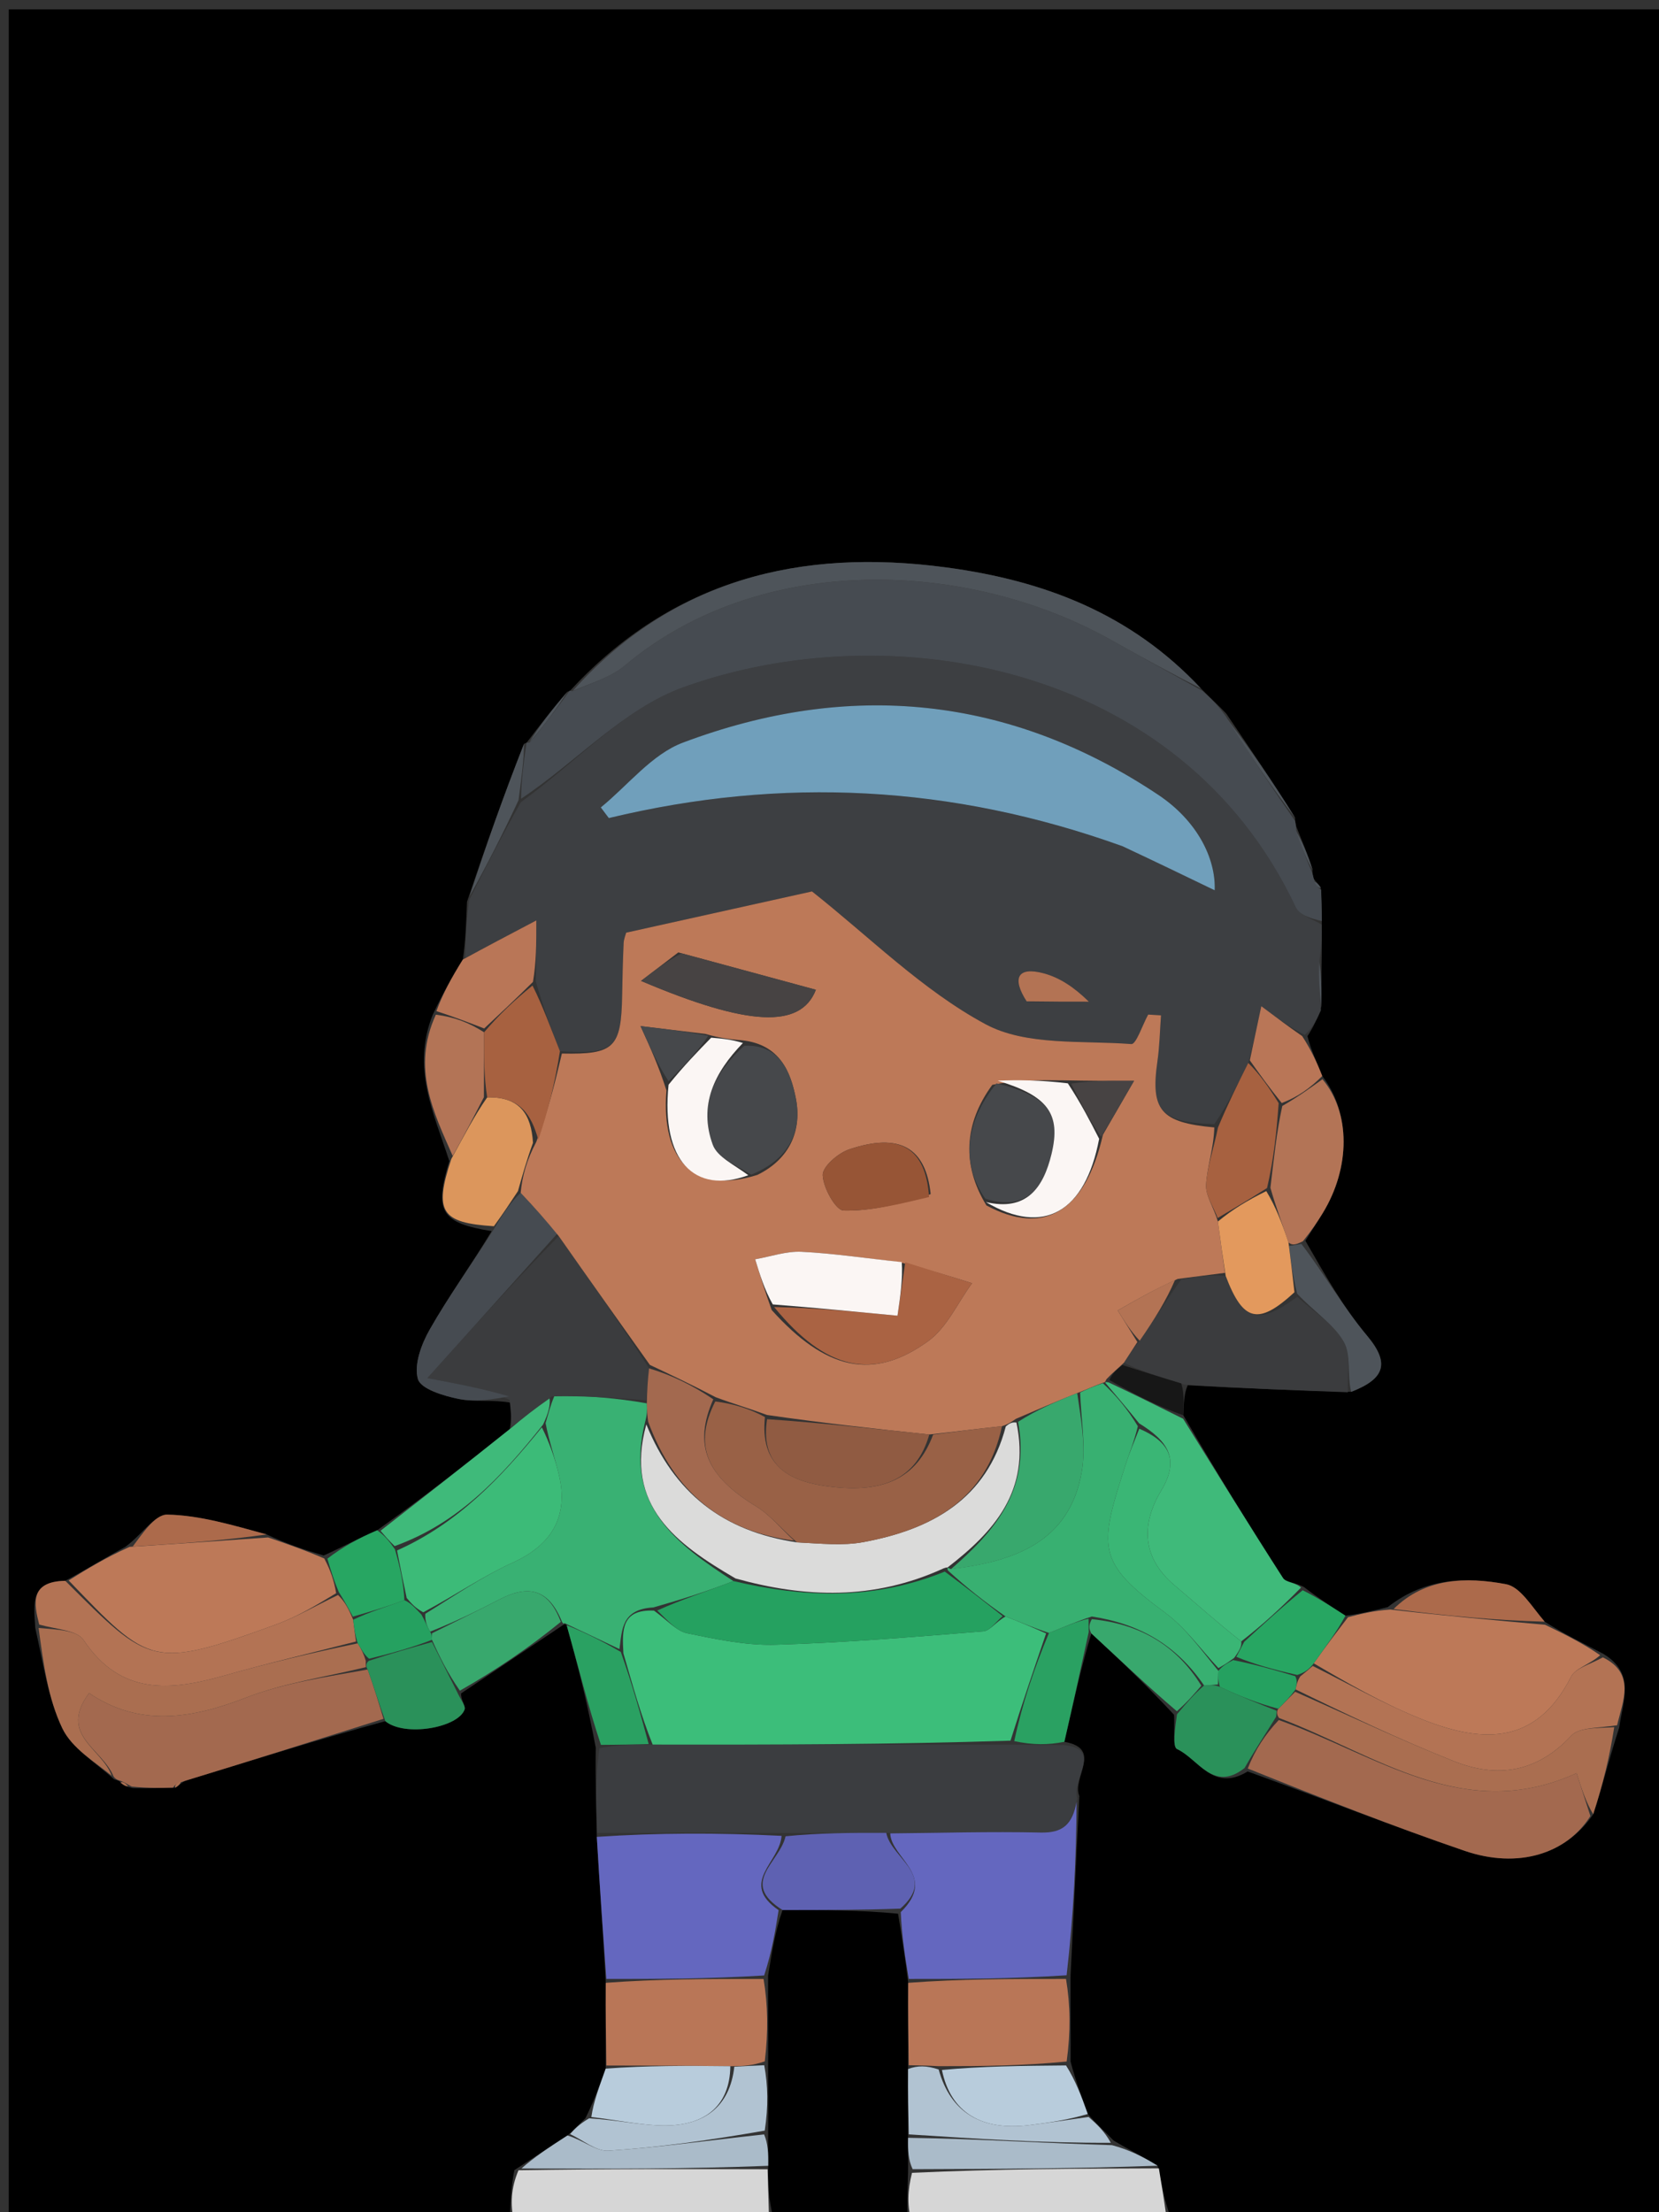 <svg version="1.1" id="Layer_1" xmlns="http://www.w3.org/2000/svg" xmlns:xlink="http://www.w3.org/1999/xlink" x="0px" y="0px"
	 width="100%" viewBox="0 0 192 256" enable-background="new 0 0 192 256" xml:space="preserve">
<rect x="0" y="0" width="192" height="256" fill="#333333" stroke="none"/>
<path fill="#000000" opacity="1" stroke="none" 
	d="
M59,257 
	C39.677,257 20.354,257 1.015,257 
	C1.015,171.723 1.015,86.445 1.015,1.084 
	C64.91,1.084 128.82,1.084 192.865,1.084 
	C192.865,86.333 192.865,171.667 192.865,257 
	C173.917,257 154.927,257 135.466,256.592 
	C134.704,254.431 134.412,252.678 133.97,250.619 
	C132.219,249.534 130.618,248.754 128.877,247.701 
	C127.82,246.61 126.905,245.792 125.891,244.631 
	C125.139,242.533 124.484,240.778 123.901,238.573 
	C123.924,235.083 123.876,232.043 123.898,228.579 
	C124.261,221.517 124.554,214.879 124.916,207.846 
	C124.01,205.729 127.698,202.363 123.181,201.563 
	C124.212,197.082 125.106,192.974 126.307,189.023 
	C129.696,192.148 132.778,195.115 135.876,198.436 
	C135.981,200.044 135.676,202.153 136.227,202.406 
	C138.692,203.541 140.399,207.449 144.395,204.994 
	C153.01,208.112 161.196,211.337 169.512,214.182 
	C175.697,216.299 181.295,214.531 184.386,209.946 
	C185.497,206.536 186.281,203.33 187.398,199.906 
	C187.805,196.847 189.332,193.672 185.569,191.391 
	C183.107,190.102 180.96,189.061 178.774,187.663 
	C177.267,185.921 175.966,183.636 174.296,183.324 
	C169.67,182.458 164.925,182.584 160.605,185.978 
	C158.826,186.407 157.416,186.778 155.711,186.968 
	C153.979,185.848 152.542,184.909 150.921,183.662 
	C149.968,183.121 148.821,183.132 148.49,182.619 
	C144.566,176.518 140.763,170.34 136.949,163.778 
	C137.009,162.304 137.049,161.233 137.456,160.301 
	C143.882,160.665 149.941,160.889 156.375,161.066 
	C160.264,159.558 160.89,157.761 158.218,154.575 
	C155.458,151.283 153.313,147.475 151.076,143.582 
	C151.858,142.319 152.476,141.374 153.066,140.411 
	C156.316,135.115 156.307,128.76 153.031,124.52 
	C152.346,122.782 151.682,121.414 151.318,119.902 
	C152.037,118.807 152.456,117.855 152.919,116.489 
	C152.944,114.41 152.926,112.744 152.965,110.671 
	C152.996,109.172 152.969,108.08 152.975,106.585 
	C152.971,105.108 152.935,104.034 152.854,102.711 
	C152.547,102.257 152.287,102.051 151.999,101.624 
	C151.973,101.403 151.854,100.973 151.9,100.617 
	C151.312,98.791 150.677,97.321 150.015,95.629 
	C149.986,95.407 149.861,94.978 149.882,94.621 
	C147.284,90.455 144.666,86.646 141.915,82.573 
	C140.909,81.523 140.036,80.738 138.984,79.662 
	C130.829,70.957 120.769,67.171 109.491,65.661 
	C92.588,63.398 77.786,67.093 65.946,79.964 
	C65.983,79.983 65.944,79.909 65.65,80.066 
	C63.869,82.132 62.384,84.041 60.932,85.968 
	C60.966,85.987 60.947,85.912 60.642,86.083 
	C58.258,92.145 56.178,98.036 54.047,104.358 
	C53.944,106.807 53.891,108.824 53.566,111.037 
	C52.248,113.153 51.202,115.074 50.09,117.405 
	C47.596,123.629 50.204,128.776 51.998,134.362 
	C50.199,140.245 51.069,141.514 56.897,142.471 
	C54.477,146.478 51.905,150.039 49.743,153.833 
	C48.774,155.533 47.886,157.913 48.364,159.583 
	C48.694,160.738 51.358,161.542 53.102,161.891 
	C54.997,162.271 57.033,161.944 59.074,162.319 
	C59.162,163.511 59.184,164.31 58.997,165.377 
	C53.872,169.478 48.955,173.31 43.653,177.084 
	C41.452,178.026 39.636,179.026 37.458,180.007 
	C35.073,179.297 33.051,178.606 30.866,177.566 
	C26.924,176.496 23.153,175.347 19.361,175.272 
	C17.893,175.244 16.377,177.65 14.525,178.987 
	C12.093,180.315 10.019,181.603 7.555,182.931 
	C3.435,183.008 3.914,185.573 4.081,188.387 
	C5.023,192.546 5.558,196.534 7.208,199.991 
	C8.322,202.327 11.008,203.913 13.203,205.907 
	C13.415,205.98 13.859,206.047 13.958,206.289 
	C14.36,206.643 14.663,206.756 15.386,206.926 
	C17.213,206.945 18.621,206.907 20.291,206.874 
	C20.747,206.6 20.941,206.321 21.53,206.025 
	C29.411,203.64 36.897,201.272 44.595,199.176 
	C46.805,201.01 52.963,199.967 53.765,197.842 
	C53.925,197.417 53.31,196.7 53.368,195.959 
	C57.45,193.24 61.216,190.681 65.106,188.089 
	C65.229,188.057 65.325,187.821 65.58,188.071 
	C66.93,192.842 68.027,197.363 68.95,202.255 
	C68.889,205.787 69,208.947 69.069,212.564 
	C69.409,218.348 69.79,223.676 70.105,229.455 
	C70.082,232.945 70.127,235.985 70.099,239.383 
	C69.354,241.486 68.682,243.231 67.755,245.125 
	C66.991,245.837 66.482,246.4 65.673,247.119 
	C63.54,248.492 61.709,249.709 59.53,251.131 
	C59.122,253.225 59.061,255.112 59,257 
z"/>
<path fill="#000000" opacity="1" stroke="none" 
	d="
M105,257 
	C99.978,257 94.956,257 89.465,256.573 
	C88.942,254.44 88.889,252.734 88.906,250.628 
	C88.928,249.149 88.879,248.07 88.901,246.553 
	C88.926,243.74 88.879,241.365 88.897,238.541 
	C88.917,235.063 88.872,232.034 88.895,228.6 
	C89.345,225.812 89.728,223.429 90.568,221.03 
	C95.313,221.025 99.602,221.036 103.938,221.455 
	C104.381,224.243 104.777,226.624 105.106,229.455 
	C105.082,232.933 105.125,235.962 105.092,239.432 
	C105.068,242.246 105.12,244.618 105.095,247.39 
	C105.067,248.869 105.116,249.949 105.09,251.449 
	C105.01,253.58 105.005,255.29 105,257 
z"/>
<path fill="#D6D6D6" opacity="1" stroke="none" 
	d="
M88.835,251.028 
	C88.889,252.734 88.942,254.44 88.998,256.573 
	C79.312,257 69.625,257 59.469,257 
	C59.061,255.112 59.122,253.225 60.006,251.146 
	C70.164,250.979 79.5,251.004 88.835,251.028 
z"/>
<path fill="#D6D6D6" opacity="1" stroke="none" 
	d="
M105.469,257 
	C105.005,255.29 105.01,253.58 105.548,251.442 
	C115.428,250.984 124.774,250.954 134.121,250.925 
	C134.412,252.678 134.704,254.431 134.997,256.592 
	C125.312,257 115.625,257 105.469,257 
z"/>
<path fill="#3D3F42" opacity="1" stroke="none" 
	d="
M152.943,106.987 
	C152.969,108.08 152.996,109.172 152.733,110.932 
	C152.588,113.367 152.732,115.135 152.876,116.903 
	C152.456,117.855 152.037,118.807 151.009,119.76 
	C149.151,118.823 147.901,117.884 145.975,116.439 
	C145.42,119.05 145.032,120.877 144.463,123.006 
	C143.177,125.569 142.073,127.828 140.544,130.079 
	C134.322,129.905 133.137,128.473 133.952,122.804 
	C134.204,121.052 134.234,119.268 134.366,117.498 
	C133.871,117.468 133.375,117.438 132.88,117.407 
	C132.227,118.6 131.491,120.864 130.933,120.821 
	C125.229,120.384 118.755,121.054 114.054,118.522 
	C106.712,114.566 100.576,108.37 93.973,103.158 
	C87.344,104.629 79.981,106.263 72.471,107.929 
	C72.403,108.193 72.197,108.662 72.175,109.139 
	C72.087,111.135 72.036,113.134 72.004,115.132 
	C71.904,121.257 71.103,122.042 64.804,121.646 
	C63.708,118.914 62.834,116.452 62.014,113.569 
	C62.069,111.245 62.069,109.343 62.069,106.513 
	C58.703,108.283 56.271,109.562 53.839,110.841 
	C53.891,108.824 53.944,106.807 54.304,104.14 
	C56.406,99.992 58.201,96.493 60.286,92.829 
	C66.701,88.186 72.212,82.009 79.06,79.538 
	C102.704,71.007 136.593,76.538 149.977,105.022 
	C150.408,105.939 151.93,106.344 152.943,106.987 
M130.293,98.058 
	C133.683,99.695 137.072,101.331 140.579,103.025 
	C140.717,99.298 138.526,94.965 134.046,91.978 
	C116.805,80.484 98.257,78.7 79.023,85.941 
	C75.429,87.295 72.675,90.88 69.533,93.436 
	C69.842,93.846 70.151,94.257 70.46,94.668 
	C90.495,89.84 110.2,90.834 130.293,98.058 
M119.194,115.915 
	C121.467,115.915 123.74,115.915 126.013,115.915 
	C124.309,114.238 122.629,113.128 120.785,112.634 
	C117.747,111.82 117.097,113.207 119.194,115.915 
z"/>
<path fill="#464B51" opacity="1" stroke="none" 
	d="
M152.975,106.585 
	C151.93,106.344 150.408,105.939 149.977,105.022 
	C136.593,76.538 102.704,71.007 79.06,79.538 
	C72.212,82.009 66.701,88.186 60.301,92.433 
	C60.333,90.106 60.64,88.009 60.947,85.912 
	C60.947,85.912 60.966,85.987 61.29,85.936 
	C63.058,83.893 64.501,81.901 65.944,79.909 
	C65.944,79.909 65.983,79.983 66.32,79.972 
	C68.549,79.001 70.712,78.363 72.294,77.033 
	C88.043,63.795 111.979,64.776 128.544,74.032 
	C132.082,76.009 135.624,77.979 139.164,79.952 
	C140.036,80.738 140.909,81.523 141.909,82.953 
	C144.645,87.391 147.253,91.185 149.861,94.978 
	C149.861,94.978 149.986,95.407 150.002,96.024 
	C150.63,98.086 151.242,99.529 151.854,100.973 
	C151.854,100.973 151.973,101.403 152.095,101.847 
	C152.379,102.58 152.606,102.803 152.899,102.96 
	C152.935,104.034 152.971,105.108 152.975,106.585 
z"/>
<path fill="#3B3D40" opacity="1" stroke="none" 
	d="
M123.043,201.936 
	C127.698,202.363 124.01,205.729 124.666,208.109 
	C124.111,211.122 122.991,212.121 120.455,212.064 
	C114.649,211.933 108.837,212.108 102.567,212.1 
	C98.395,212.081 94.684,212.12 90.507,212.111 
	C83.066,212.078 76.089,212.093 69.111,212.108 
	C69,208.947 68.889,205.787 69.374,202.289 
	C71.671,201.91 73.372,201.868 75.533,201.884 
	C89.639,201.907 103.286,201.873 117.367,201.891 
	C119.548,201.941 121.295,201.939 123.043,201.936 
z"/>
<path fill="#39B173" opacity="1" stroke="none" 
	d="
M65.325,187.821 
	C65.325,187.821 65.229,188.057 65.029,187.65 
	C63.364,183.56 60.829,183.513 57.751,185.113 
	C55.184,186.447 52.582,187.711 49.773,188.818 
	C49.367,188.09 49.183,187.549 49.216,186.75 
	C52.722,184.583 55.886,182.397 59.332,180.833 
	C63.811,178.799 65.818,175.539 64.699,170.729 
	C64.248,168.793 63.572,166.909 63.139,164.687 
	C63.492,163.487 63.703,162.602 64.189,161.481 
	C67.917,161.51 71.37,161.774 74.86,162.397 
	C74.893,163.24 74.889,163.723 74.669,164.518 
	C72.199,174.252 78.295,178.677 84.878,182.964 
	C81.753,184.178 78.879,185.089 75.623,186.013 
	C71.903,186.214 71.994,188.639 71.692,190.837 
	C69.368,189.72 67.346,188.77 65.325,187.821 
z"/>
<path fill="#6467BF" opacity="1" stroke="none" 
	d="
M103.028,212.158 
	C108.837,212.108 114.649,211.933 120.455,212.064 
	C122.991,212.121 124.111,211.122 124.596,208.504 
	C124.554,214.879 124.261,221.517 123.442,228.579 
	C117.001,229.004 111.087,229.005 105.173,229.006 
	C104.777,226.624 104.381,224.243 104.247,221.273 
	C108.55,217.056 103.139,215.067 103.028,212.158 
z"/>
<path fill="#6467BF" opacity="1" stroke="none" 
	d="
M69.069,212.564 
	C76.089,212.093 83.066,212.078 90.453,212.448 
	C90.239,215.537 85.505,217.864 90.111,221.046 
	C89.728,223.429 89.345,225.812 88.438,228.6 
	C82,229.004 76.086,229.004 70.172,229.004 
	C69.79,223.676 69.409,218.348 69.069,212.564 
z"/>
<path fill="#BD7958" opacity="1" stroke="none" 
	d="
M178.812,188.02 
	C180.96,189.061 183.107,190.102 185.189,191.541 
	C183.996,192.621 182.33,193.03 181.826,194.026 
	C177.642,202.301 171.09,201.635 164.116,198.772 
	C159.937,197.057 155.981,194.798 152.041,192.481 
	C153.441,190.502 154.724,188.826 156.007,187.149 
	C157.416,186.778 158.826,186.407 160.915,186.256 
	C167.333,186.991 173.072,187.506 178.812,188.02 
z"/>
<path fill="#BD7958" opacity="1" stroke="none" 
	d="
M31.029,177.915 
	C33.051,178.606 35.073,179.297 37.529,180.351 
	C38.305,181.815 38.648,182.918 38.905,184.366 
	C36.524,185.819 34.304,187.131 31.922,187.999 
	C17.577,193.222 17.355,192.697 7.946,182.89 
	C10.019,181.603 12.093,180.315 14.999,179.004 
	C20.898,178.626 25.963,178.27 31.029,177.915 
z"/>
<path fill="#A3694F" opacity="1" stroke="none" 
	d="
M184.06,210.15 
	C181.295,214.531 175.697,216.299 169.512,214.182 
	C161.196,211.337 153.01,208.112 144.407,204.656 
	C145.246,202.476 146.445,200.688 147.994,199.042 
	C159.308,203.07 169.486,211.101 182.462,205.191 
	C183.062,207.051 183.561,208.601 184.06,210.15 
z"/>
<path fill="#3B3C3E" opacity="1" stroke="none" 
	d="
M74.822,162.037 
	C71.37,161.774 67.917,161.51 63.877,161.591 
	C61.928,162.992 60.567,164.05 59.205,165.108 
	C59.184,164.31 59.162,163.511 58.973,161.983 
	C55.823,160.686 52.841,160.118 49.46,159.473 
	C54.711,153.634 59.61,148.189 64.665,143.041 
	C68.285,148.208 71.748,153.078 75.115,158.349 
	C74.952,159.846 74.887,160.941 74.822,162.037 
z"/>
<path fill="#A3694F" opacity="1" stroke="none" 
	d="
M44.384,198.903 
	C36.897,201.272 29.411,203.64 21.313,206.116 
	C20.419,206.377 20.195,206.592 20.029,206.868 
	C18.621,206.907 17.213,206.945 15.24,206.742 
	C14.438,206.286 14.166,206.135 13.859,206.047 
	C13.859,206.047 13.415,205.98 13.139,205.566 
	C11.794,202.297 6.734,200.767 10.309,195.927 
	C16.155,199.884 22.17,198.89 28.463,196.455 
	C32.886,194.743 37.707,194.063 42.553,193.197 
	C43.298,195.282 43.841,197.093 44.384,198.903 
z"/>
<path fill="#3B3C3E" opacity="1" stroke="none" 
	d="
M156,161.113 
	C149.941,160.889 143.882,160.665 137.08,160.23 
	C134.19,159.333 132.043,158.647 130.073,157.698 
	C130.711,156.722 131.17,156.01 131.901,155.149 
	C133.583,152.723 134.993,150.447 136.721,148.04 
	C138.615,147.705 140.192,147.5 141.851,147.649 
	C143.866,152.968 145.624,153.393 150.127,150.068 
	C152.182,151.888 154.398,153.283 155.527,155.289 
	C156.395,156.831 155.893,159.144 156,161.113 
z"/>
<path fill="#3FBA7A" opacity="1" stroke="none" 
	d="
M136.929,164.182 
	C140.763,170.34 144.566,176.518 148.49,182.619 
	C148.821,183.132 149.968,183.121 150.574,183.715 
	C148.273,186.049 146.132,188.022 143.652,189.945 
	C140.863,187.752 138.446,185.571 135.958,183.474 
	C132.127,180.244 132.055,176.378 134.412,172.455 
	C136.604,168.804 135.118,166.734 131.837,164.712 
	C130.434,162.972 129.196,161.518 127.927,160.023 
	C127.896,159.983 127.932,159.887 128.297,159.971 
	C131.418,161.431 134.173,162.806 136.929,164.182 
z"/>
<path fill="#B97657" opacity="1" stroke="none" 
	d="
M105.106,229.455 
	C111.087,229.005 117.001,229.004 123.372,229.003 
	C123.876,232.043 123.924,235.083 123.446,238.563 
	C118.285,239.056 113.65,239.107 108.634,239.1 
	C107.224,239.024 106.196,239.007 105.168,238.99 
	C105.125,235.962 105.082,232.933 105.106,229.455 
z"/>
<path fill="#B97657" opacity="1" stroke="none" 
	d="
M70.105,229.455 
	C76.086,229.004 82,229.004 88.37,229.005 
	C88.872,232.034 88.917,235.063 88.511,238.541 
	C87.036,239.047 86.01,239.103 84.523,239.103 
	C79.431,239.04 74.801,239.032 70.171,239.024 
	C70.127,235.985 70.082,232.945 70.105,229.455 
z"/>
<path fill="#AA6E50" opacity="1" stroke="none" 
	d="
M42.351,192.922 
	C37.707,194.063 32.886,194.743 28.463,196.455 
	C22.17,198.89 16.155,199.884 10.309,195.927 
	C6.734,200.767 11.794,202.297 12.927,205.493 
	C11.008,203.913 8.322,202.327 7.208,199.991 
	C5.558,196.534 5.023,192.546 4.471,188.391 
	C6.549,188.565 8.909,188.639 9.668,189.779 
	C13.957,196.216 19.685,195.681 25.949,193.901 
	C30.997,192.466 36.112,191.265 41.403,190.167 
	C41.858,190.903 42.108,191.433 42.336,192.202 
	C42.314,192.441 42.351,192.922 42.351,192.922 
z"/>
<path fill="#B37354" opacity="1" stroke="none" 
	d="
M151.924,192.784 
	C155.981,194.798 159.937,197.057 164.116,198.772 
	C171.09,201.635 177.642,202.301 181.826,194.026 
	C182.33,193.03 183.996,192.621 185.503,191.79 
	C189.332,193.672 187.805,196.847 187.152,199.649 
	C184.964,199.998 182.782,199.852 181.842,200.862 
	C177.891,205.109 173.291,205.812 168.258,203.806 
	C162.055,201.332 156.007,198.469 149.937,195.498 
	C150.073,194.859 150.165,194.495 150.486,193.99 
	C151.118,193.493 151.521,193.139 151.924,192.784 
z"/>
<path fill="#4E545A" opacity="1" stroke="none" 
	d="
M138.984,79.662 
	C135.624,77.979 132.082,76.009 128.544,74.032 
	C111.979,64.776 88.043,63.795 72.294,77.033 
	C70.712,78.363 68.549,79.001 66.283,79.953 
	C77.786,67.093 92.588,63.398 109.491,65.661 
	C120.769,67.171 130.829,70.957 138.984,79.662 
z"/>
<path fill="#B37354" opacity="1" stroke="none" 
	d="
M41.197,189.96 
	C36.112,191.265 30.997,192.466 25.949,193.901 
	C19.685,195.681 13.957,196.216 9.668,189.779 
	C8.909,188.639 6.549,188.565 4.538,187.995 
	C3.914,185.573 3.435,183.008 7.555,182.931 
	C17.355,192.697 17.577,193.222 31.922,187.999 
	C34.304,187.131 36.524,185.819 39.123,184.576 
	C39.898,185.32 40.368,186.2 40.873,187.441 
	C41.003,188.521 41.1,189.241 41.197,189.96 
z"/>
<path fill="#AA6E50" opacity="1" stroke="none" 
	d="
M149.892,195.774 
	C156.007,198.469 162.055,201.332 168.258,203.806 
	C173.291,205.812 177.891,205.109 181.842,200.862 
	C182.782,199.852 184.964,199.998 186.82,199.868 
	C186.281,203.33 185.497,206.536 184.386,209.946 
	C183.561,208.601 183.062,207.051 182.462,205.191 
	C169.486,211.101 159.308,203.07 148.036,198.811 
	C147.728,198.438 147.745,197.968 147.954,197.739 
	C148.739,196.932 149.316,196.353 149.892,195.774 
z"/>
<path fill="#464B51" opacity="1" stroke="none" 
	d="
M64.508,142.743 
	C59.61,148.189 54.711,153.634 49.46,159.473 
	C52.841,160.118 55.823,160.686 58.907,161.589 
	C57.033,161.944 54.997,162.271 53.102,161.891 
	C51.358,161.542 48.694,160.738 48.364,159.583 
	C47.886,157.913 48.774,155.533 49.743,153.833 
	C51.905,150.039 54.477,146.478 57.146,142.25 
	C58.254,140.398 59.099,139.116 60.257,138.037 
	C61.883,139.741 63.195,141.242 64.508,142.743 
z"/>
<path fill="#DC965C" opacity="1" stroke="none" 
	d="
M59.944,137.835 
	C59.099,139.116 58.254,140.398 57.161,141.9 
	C51.069,141.514 50.199,140.245 52.229,134.122 
	C53.751,131.342 54.877,129.155 56.381,126.99 
	C60.206,126.888 61.485,129.007 61.683,132.248 
	C60.946,134.277 60.445,136.056 59.944,137.835 
z"/>
<path fill="#B1C3D2" opacity="1" stroke="none" 
	d="
M84.984,239.159 
	C86.01,239.103 87.036,239.047 88.447,238.991 
	C88.879,241.365 88.926,243.74 88.505,246.557 
	C82.171,247.666 76.315,248.492 70.431,248.882 
	C68.994,248.977 67.462,247.641 65.973,246.963 
	C66.482,246.4 66.991,245.837 68.181,245.134 
	C71.295,245.326 73.718,245.836 76.16,245.952 
	C81.458,246.204 84.468,243.795 84.984,239.159 
z"/>
<path fill="#B1C3D2" opacity="1" stroke="none" 
	d="
M105.092,239.432 
	C106.196,239.007 107.224,239.024 108.631,239.479 
	C110.011,244.459 113.589,246.601 119.111,245.924 
	C121.408,245.643 123.697,245.293 125.989,244.974 
	C126.905,245.792 127.82,246.61 128.556,247.966 
	C120.641,248 112.906,247.496 105.172,246.991 
	C105.12,244.618 105.068,242.246 105.092,239.432 
z"/>
<path fill="#38A86D" opacity="1" stroke="none" 
	d="
M49.995,189.006 
	C52.582,187.711 55.184,186.447 57.751,185.113 
	C60.829,183.513 63.364,183.56 64.906,187.683 
	C61.216,190.681 57.45,193.24 53.224,195.646 
	C51.841,193.667 50.918,191.841 49.997,189.762 
	C49.998,189.342 49.997,189.174 49.995,189.006 
z"/>
<path fill="#B8CCDC" opacity="1" stroke="none" 
	d="
M84.523,239.103 
	C84.468,243.795 81.458,246.204 76.16,245.952 
	C73.718,245.836 71.295,245.326 68.437,244.985 
	C68.682,243.231 69.354,241.486 70.099,239.383 
	C74.801,239.032 79.431,239.04 84.523,239.103 
z"/>
<path fill="#B37456" opacity="1" stroke="none" 
	d="
M153.052,124.89 
	C156.307,128.76 156.316,135.115 153.066,140.411 
	C152.476,141.374 151.858,142.319 150.789,143.638 
	C149.941,144.065 149.556,144.127 149.122,143.783 
	C148.362,141.521 147.651,139.662 147.029,137.452 
	C147.429,134.064 147.739,131.028 148.403,127.984 
	C150.188,126.947 151.62,125.919 153.052,124.89 
z"/>
<path fill="#B8CCDC" opacity="1" stroke="none" 
	d="
M125.891,244.631 
	C123.697,245.293 121.408,245.643 119.111,245.924 
	C113.589,246.601 110.011,244.459 109.013,239.538 
	C113.65,239.107 118.285,239.056 123.374,239.014 
	C124.484,240.778 125.139,242.533 125.891,244.631 
z"/>
<path fill="#B37456" opacity="1" stroke="none" 
	d="
M56.003,126.968 
	C54.877,129.155 53.751,131.342 52.394,133.769 
	C50.204,128.776 47.596,123.629 50.443,117.42 
	C52.587,117.687 54.311,118.352 56.025,119.458 
	C56.01,122.255 56.007,124.612 56.003,126.968 
z"/>
<path fill="#2AA162" opacity="1" stroke="none" 
	d="
M123.181,201.563 
	C121.295,201.939 119.548,201.941 117.382,201.484 
	C118.333,197.022 119.701,193.021 121.4,188.965 
	C123.148,188.276 124.566,187.642 125.984,187.317 
	C125.989,188.04 125.994,188.452 125.999,188.865 
	C125.106,192.974 124.212,197.082 123.181,201.563 
z"/>
<path fill="#2A915A" opacity="1" stroke="none" 
	d="
M49.995,190.015 
	C50.918,191.841 51.841,193.667 52.908,195.805 
	C53.31,196.7 53.925,197.417 53.765,197.842 
	C52.963,199.967 46.805,201.01 44.595,199.176 
	C43.841,197.093 43.298,195.282 42.553,193.197 
	C42.351,192.922 42.314,192.441 42.69,192.191 
	C45.375,191.299 47.685,190.657 49.995,190.015 
z"/>
<path fill="#2A915A" opacity="1" stroke="none" 
	d="
M147.745,197.968 
	C147.745,197.968 147.728,198.438 147.686,198.669 
	C146.445,200.688 145.246,202.476 144.034,204.601 
	C140.399,207.449 138.692,203.541 136.227,202.406 
	C135.676,202.153 135.981,200.044 136.217,198.379 
	C137.372,197.003 138.202,196.036 139.353,195.045 
	C140.102,194.993 140.531,194.964 141.182,195.201 
	C143.518,196.301 145.632,197.134 147.745,197.968 
z"/>
<path fill="#B97657" opacity="1" stroke="none" 
	d="
M56.036,119.016 
	C54.311,118.352 52.587,117.687 50.509,117.008 
	C51.202,115.074 52.248,113.153 53.566,111.037 
	C56.271,109.562 58.703,108.283 62.069,106.513 
	C62.069,109.343 62.069,111.245 61.683,113.625 
	C59.543,115.741 57.79,117.379 56.036,119.016 
z"/>
<path fill="#2AA162" opacity="1" stroke="none" 
	d="
M65.58,188.071 
	C67.346,188.77 69.368,189.72 71.847,191.162 
	C73.228,195.045 74.151,198.435 75.074,201.826 
	C73.372,201.868 71.671,201.91 69.546,201.918 
	C68.027,197.363 66.93,192.842 65.58,188.071 
z"/>
<path fill="#27A662" opacity="1" stroke="none" 
	d="
M152.041,192.481 
	C151.521,193.139 151.118,193.493 150.135,193.829 
	C147.356,193.201 145.158,192.592 143.082,191.73 
	C143.466,190.983 143.729,190.489 143.992,189.995 
	C146.132,188.022 148.273,186.049 150.759,184.024 
	C152.542,184.909 153.979,185.848 155.711,186.968 
	C154.724,188.826 153.441,190.502 152.041,192.481 
z"/>
<path fill="#38A86D" opacity="1" stroke="none" 
	d="
M139.032,195.068 
	C138.202,196.036 137.372,197.003 136.201,198.026 
	C132.778,195.115 129.696,192.148 126.307,189.023 
	C125.994,188.452 125.989,188.04 126.358,187.372 
	C132.017,187.935 136.202,190.454 139.032,195.068 
z"/>
<path fill="#3FBA7A" opacity="1" stroke="none" 
	d="
M58.997,165.377 
	C60.567,164.05 61.928,162.992 63.602,161.825 
	C63.703,162.602 63.492,163.487 62.85,164.854 
	C57.905,171.096 52.932,176.305 45.673,178.917 
	C44.969,178.236 44.504,177.689 44.038,177.142 
	C48.955,173.31 53.872,169.478 58.997,165.377 
z"/>
<path fill="#AABBC9" opacity="1" stroke="none" 
	d="
M65.673,247.119 
	C67.462,247.641 68.994,248.977 70.431,248.882 
	C76.315,248.492 82.171,247.666 88.433,246.996 
	C88.879,248.07 88.928,249.149 88.906,250.628 
	C79.5,251.004 70.164,250.979 60.353,250.94 
	C61.709,249.709 63.54,248.492 65.673,247.119 
z"/>
<path fill="#AABBC9" opacity="1" stroke="none" 
	d="
M105.095,247.39 
	C112.906,247.496 120.641,248 128.696,248.24 
	C130.618,248.754 132.219,249.534 133.97,250.619 
	C124.774,250.954 115.428,250.984 105.623,251.021 
	C105.116,249.949 105.067,248.869 105.095,247.39 
z"/>
<path fill="#27A662" opacity="1" stroke="none" 
	d="
M43.653,177.084 
	C44.504,177.689 44.969,178.236 45.71,179.289 
	C46.345,181.501 46.705,183.207 46.799,185.171 
	C44.635,185.979 42.737,186.529 40.839,187.08 
	C40.368,186.2 39.898,185.32 39.209,184.23 
	C38.648,182.918 38.305,181.815 37.891,180.369 
	C39.636,179.026 41.452,178.026 43.653,177.084 
z"/>
<path fill="#AC6A4B" opacity="1" stroke="none" 
	d="
M178.774,187.663 
	C173.072,187.506 167.333,186.991 161.284,186.199 
	C164.925,182.584 169.67,182.458 174.296,183.324 
	C175.966,183.636 177.267,185.921 178.774,187.663 
z"/>
<path fill="#B97657" opacity="1" stroke="none" 
	d="
M153.031,124.52 
	C151.62,125.919 150.188,126.947 148.337,127.645 
	C146.827,125.777 145.735,124.24 144.644,122.703 
	C145.032,120.877 145.42,119.05 145.975,116.439 
	C147.901,117.884 149.151,118.823 150.709,119.903 
	C151.682,121.414 152.346,122.782 153.031,124.52 
z"/>
<path fill="#AC6A4B" opacity="1" stroke="none" 
	d="
M30.866,177.566 
	C25.963,178.27 20.898,178.626 15.358,178.964 
	C16.377,177.65 17.893,175.244 19.361,175.272 
	C23.153,175.347 26.924,176.496 30.866,177.566 
z"/>
<path fill="#4E545A" opacity="1" stroke="none" 
	d="
M149.171,144.188 
	C149.556,144.127 149.941,144.065 150.613,143.948 
	C153.313,147.475 155.458,151.283 158.218,154.575 
	C160.89,157.761 160.264,159.558 156.375,161.066 
	C155.893,159.144 156.395,156.831 155.527,155.289 
	C154.398,153.283 152.182,151.888 150.117,149.703 
	C149.59,147.514 149.381,145.851 149.171,144.188 
z"/>
<path fill="#4E545A" opacity="1" stroke="none" 
	d="
M60.642,86.083 
	C60.64,88.009 60.333,90.106 60.01,92.598 
	C58.201,96.493 56.406,99.992 54.355,103.709 
	C56.178,98.036 58.258,92.145 60.642,86.083 
z"/>
<path fill="#4E545A" opacity="1" stroke="none" 
	d="
M149.882,94.621 
	C147.253,91.185 144.645,87.391 142.042,83.218 
	C144.666,86.646 147.284,90.455 149.882,94.621 
z"/>
<path fill="#171717" opacity="1" stroke="none" 
	d="
M136.949,163.778 
	C134.173,162.806 131.418,161.431 128.4,159.705 
	C128.723,158.89 129.309,158.426 129.895,157.962 
	C132.043,158.647 134.19,159.333 136.714,160.091 
	C137.049,161.233 137.009,162.304 136.949,163.778 
z"/>
<path fill="#4E545A" opacity="1" stroke="none" 
	d="
M65.65,80.066 
	C64.501,81.901 63.058,83.893 61.256,85.917 
	C62.384,84.041 63.869,82.132 65.65,80.066 
z"/>
<path fill="#4E545A" opacity="1" stroke="none" 
	d="
M151.9,100.617 
	C151.242,99.529 150.63,98.086 150.03,96.246 
	C150.677,97.321 151.312,98.791 151.9,100.617 
z"/>
<path fill="#4E545A" opacity="1" stroke="none" 
	d="
M152.919,116.489 
	C152.732,115.135 152.588,113.367 152.675,111.339 
	C152.926,112.744 152.944,114.41 152.919,116.489 
z"/>
<path fill="#AA6E50" opacity="1" stroke="none" 
	d="
M20.291,206.874 
	C20.195,206.592 20.419,206.377 20.919,206.133 
	C20.941,206.321 20.747,206.6 20.291,206.874 
z"/>
<path fill="#AA6E50" opacity="1" stroke="none" 
	d="
M13.958,206.289 
	C14.166,206.135 14.438,206.286 14.82,206.685 
	C14.663,206.756 14.36,206.643 13.958,206.289 
z"/>
<path fill="#4E545A" opacity="1" stroke="none" 
	d="
M152.854,102.711 
	C152.606,102.803 152.379,102.58 152.122,102.068 
	C152.287,102.051 152.547,102.257 152.854,102.711 
z"/>
<path fill="#5E61B2" opacity="1" stroke="none" 
	d="
M90.568,221.03 
	C85.505,217.864 90.239,215.537 90.917,212.496 
	C94.684,212.12 98.395,212.081 102.567,212.1 
	C103.139,215.067 108.55,217.056 104.2,220.867 
	C99.602,221.036 95.313,221.025 90.568,221.03 
z"/>
<path fill="#BD7958" opacity="1" stroke="none" 
	d="
M130.073,157.698 
	C129.309,158.426 128.723,158.89 128.034,159.621 
	C127.932,159.887 127.896,159.983 127.605,160.024 
	C126.545,160.424 125.776,160.782 124.667,161.21 
	C122.137,162.222 119.949,163.165 117.569,164.192 
	C117.053,164.537 116.73,164.8 115.96,165.04 
	C113.007,165.35 110.501,165.682 107.552,166.003 
	C101.078,165.322 95.046,164.654 88.764,163.741 
	C86.692,162.975 84.872,162.454 82.821,161.685 
	C80.131,160.274 77.671,159.111 75.212,157.948 
	C71.748,153.078 68.285,148.208 64.665,143.041 
	C63.195,141.242 61.883,139.741 60.257,138.037 
	C60.445,136.056 60.946,134.277 62.064,132.142 
	C63.463,128.497 64.245,125.206 65.027,121.916 
	C71.103,122.042 71.904,121.257 72.004,115.132 
	C72.036,113.134 72.087,111.135 72.175,109.139 
	C72.197,108.662 72.403,108.193 72.471,107.929 
	C79.981,106.263 87.344,104.629 93.973,103.158 
	C100.576,108.37 106.712,114.566 114.054,118.522 
	C118.755,121.054 125.229,120.384 130.933,120.821 
	C131.491,120.864 132.227,118.6 132.88,117.407 
	C133.375,117.438 133.871,117.468 134.366,117.498 
	C134.234,119.268 134.204,121.052 133.952,122.804 
	C133.137,128.473 134.322,129.905 140.536,130.468 
	C140.462,132.939 139.702,134.997 139.583,137.091 
	C139.512,138.349 140.442,139.663 140.954,141.354 
	C141.246,143.602 141.507,145.449 141.768,147.295 
	C140.192,147.5 138.615,147.705 136.303,147.996 
	C133.498,149.271 131.429,150.459 129.359,151.648 
	C130.116,152.865 130.873,154.082 131.63,155.299 
	C131.17,156.01 130.711,156.722 130.073,157.698 
M81.627,119.642 
	C79.383,119.372 77.14,119.102 74.13,118.74 
	C75.369,121.48 76.246,123.417 77.125,126.168 
	C76.474,134.327 80.382,138.273 87.661,135.958 
	C91.417,134.117 92.852,130.784 92.093,127.042 
	C91.506,124.143 90.327,120.83 85.814,120.378 
	C84.646,120.279 83.477,120.18 81.627,119.642 
M123.065,125.017 
	C120.416,124.987 117.766,124.958 114.84,125.541 
	C111.577,129.993 111.282,134.806 114.163,139.495 
	C120.811,143.076 125.606,140.242 127.641,131.321 
	C128.675,129.528 129.709,127.736 131.243,125.078 
	C128.271,125.078 126.056,125.078 123.065,125.017 
M103.956,146.03 
	C100.229,145.617 96.511,145.045 92.773,144.858 
	C91,144.769 89.191,145.415 87.398,145.728 
	C87.932,147.483 88.466,149.238 89.309,151.597 
	C95.557,158.54 101.037,159.825 107.43,155.192 
	C109.598,153.62 110.835,150.763 112.498,148.493 
	C109.922,147.686 107.346,146.879 103.956,146.03 
M107.71,138.186 
	C107.143,132.804 104.127,131.034 98.276,133.005 
	C96.994,133.436 95.179,135.004 95.215,135.99 
	C95.269,137.455 96.726,140.065 97.633,140.085 
	C100.855,140.158 104.098,139.34 107.71,138.186 
M78.502,110.213 
	C77.22,111.192 75.939,112.171 74.187,113.51 
	C86.596,118.779 92.667,119.064 94.424,114.536 
	C89.348,113.158 84.307,111.789 78.502,110.213 
z"/>
<path fill="#709FBB" opacity="1" stroke="none" 
	d="
M129.93,97.933 
	C110.2,90.834 90.495,89.84 70.46,94.668 
	C70.151,94.257 69.842,93.846 69.533,93.436 
	C72.675,90.88 75.429,87.295 79.023,85.941 
	C98.257,78.7 116.805,80.484 134.046,91.978 
	C138.526,94.965 140.717,99.298 140.579,103.025 
	C137.072,101.331 133.683,99.695 129.93,97.933 
z"/>
<path fill="#A76140" opacity="1" stroke="none" 
	d="
M140.923,140.951 
	C140.442,139.663 139.512,138.349 139.583,137.091 
	C139.702,134.997 140.462,132.939 140.96,130.476 
	C142.073,127.828 143.177,125.569 144.463,123.006 
	C145.735,124.24 146.827,125.777 147.984,127.653 
	C147.739,131.028 147.429,134.064 146.638,137.482 
	C144.413,138.893 142.668,139.922 140.923,140.951 
z"/>
<path fill="#A76140" opacity="1" stroke="none" 
	d="
M64.804,121.646 
	C64.245,125.206 63.463,128.497 62.3,131.893 
	C61.485,129.007 60.206,126.888 56.381,126.99 
	C56.007,124.612 56.01,122.255 56.025,119.458 
	C57.79,117.379 59.543,115.741 61.628,114.047 
	C62.834,116.452 63.708,118.914 64.804,121.646 
z"/>
<path fill="#B37354" opacity="1" stroke="none" 
	d="
M118.818,115.875 
	C117.097,113.207 117.747,111.82 120.785,112.634 
	C122.629,113.128 124.309,114.238 126.013,115.915 
	C123.74,115.915 121.467,115.915 118.818,115.875 
z"/>
<path fill="#3CBE7A" opacity="1" stroke="none" 
	d="
M75.533,201.884 
	C74.151,198.435 73.228,195.045 72.15,191.33 
	C71.994,188.639 71.903,186.214 75.686,186.382 
	C77.261,187.522 78.302,188.752 79.543,189.007 
	C82.914,189.7 86.383,190.432 89.788,190.331 
	C97.801,190.091 105.803,189.423 113.798,188.78 
	C114.589,188.716 115.299,187.631 116.38,187.061 
	C118.166,187.742 119.618,188.38 121.069,189.019 
	C119.701,193.021 118.333,197.022 116.949,201.431 
	C103.286,201.873 89.639,201.907 75.533,201.884 
z"/>
<path fill="#DBDBDA" opacity="1" stroke="none" 
	d="
M116.406,165.062 
	C116.73,164.8 117.053,164.537 117.633,164.618 
	C119.302,172.518 115.039,177.241 109.649,181.4 
	C109.625,181.387 109.578,181.36 109.215,181.487 
	C101.087,185.211 93.149,184.894 85.127,182.662 
	C78.295,178.677 72.199,174.252 74.799,164.832 
	C78.014,172.712 83.599,177.204 92.236,178.484 
	C95.015,178.621 97.534,178.897 99.92,178.455 
	C107.781,176.995 114.177,173.541 116.406,165.062 
z"/>
<path fill="#25A160" opacity="1" stroke="none" 
	d="
M84.878,182.964 
	C93.149,184.894 101.087,185.211 109.341,181.865 
	C111.902,183.75 113.974,185.385 116.046,187.02 
	C115.299,187.631 114.589,188.716 113.798,188.78 
	C105.803,189.423 97.801,190.091 89.788,190.331 
	C86.383,190.432 82.914,189.7 79.543,189.007 
	C78.302,188.752 77.261,187.522 76.066,186.368 
	C78.879,185.089 81.753,184.178 84.878,182.964 
z"/>
<path fill="#3CBB78" opacity="1" stroke="none" 
	d="
M47.065,184.914 
	C46.705,183.207 46.345,181.501 45.948,179.422 
	C52.932,176.305 57.905,171.096 62.709,165.168 
	C63.572,166.909 64.248,168.793 64.699,170.729 
	C65.818,175.539 63.811,178.799 59.332,180.833 
	C55.886,182.397 52.722,184.583 48.986,186.578 
	C48.048,186.08 47.556,185.497 47.065,184.914 
z"/>
<path fill="#A3694F" opacity="1" stroke="none" 
	d="
M91.915,178.294 
	C83.599,177.204 78.014,172.712 75.015,164.521 
	C74.889,163.723 74.893,163.24 74.86,162.397 
	C74.887,160.941 74.952,159.846 75.115,158.349 
	C77.671,159.111 80.131,160.274 82.551,161.929 
	C80.199,167.256 81.795,170.836 87.466,174.291 
	C89.141,175.311 90.442,176.943 91.915,178.294 
z"/>
<path fill="#25A160" opacity="1" stroke="none" 
	d="
M46.799,185.171 
	C47.556,185.497 48.048,186.08 48.769,186.835 
	C49.183,187.549 49.367,188.09 49.773,188.818 
	C49.997,189.174 49.998,189.342 49.997,189.762 
	C47.685,190.657 45.375,191.299 42.711,191.951 
	C42.108,191.433 41.858,190.903 41.403,190.167 
	C41.1,189.241 41.003,188.521 40.873,187.441 
	C42.737,186.529 44.635,185.979 46.799,185.171 
z"/>
<path fill="#E3995D" opacity="1" stroke="none" 
	d="
M140.954,141.354 
	C142.668,139.922 144.413,138.893 146.549,137.834 
	C147.651,139.662 148.362,141.521 149.122,143.783 
	C149.381,145.851 149.59,147.514 149.81,149.542 
	C145.624,153.393 143.866,152.968 141.851,147.649 
	C141.507,145.449 141.246,143.602 140.954,141.354 
z"/>
<path fill="#B37354" opacity="1" stroke="none" 
	d="
M131.901,155.149 
	C130.873,154.082 130.116,152.865 129.359,151.648 
	C131.429,150.459 133.498,149.271 135.986,148.126 
	C134.993,150.447 133.583,152.723 131.901,155.149 
z"/>
<path fill="#38B071" opacity="1" stroke="none" 
	d="
M116.38,187.061 
	C113.974,185.385 111.902,183.75 109.704,181.738 
	C109.578,181.36 109.625,181.387 110.036,181.57 
	C117.495,180.692 123.767,178.406 125.188,170.341 
	C125.71,167.377 125.101,164.213 125.008,161.14 
	C125.776,160.782 126.545,160.424 127.635,160.065 
	C129.196,161.518 130.434,162.972 131.686,165.045 
	C131.233,166.9 130.712,168.118 130.306,169.373 
	C127.149,179.148 126.86,180.73 134.857,186.634 
	C137.203,188.366 138.974,190.878 141.004,193.35 
	C140.986,194.09 140.973,194.512 140.959,194.935 
	C140.531,194.964 140.102,194.993 139.353,195.045 
	C136.202,190.454 132.017,187.935 126.358,187.062 
	C124.566,187.642 123.148,188.276 121.4,188.965 
	C119.618,188.38 118.166,187.742 116.38,187.061 
z"/>
<path fill="#3AB675" opacity="1" stroke="none" 
	d="
M141.009,193.032 
	C138.974,190.878 137.203,188.366 134.857,186.634 
	C126.86,180.73 127.149,179.148 130.306,169.373 
	C130.712,168.118 131.233,166.9 131.852,165.332 
	C135.118,166.734 136.604,168.804 134.412,172.455 
	C132.055,176.378 132.127,180.244 135.958,183.474 
	C138.446,185.571 140.863,187.752 143.652,189.945 
	C143.729,190.489 143.466,190.983 142.833,191.851 
	C141.978,192.494 141.494,192.763 141.009,193.032 
z"/>
<path fill="#25A160" opacity="1" stroke="none" 
	d="
M141.004,193.35 
	C141.494,192.763 141.978,192.494 142.712,192.103 
	C145.158,192.592 147.356,193.201 149.905,193.971 
	C150.165,194.495 150.073,194.859 149.937,195.498 
	C149.316,196.353 148.739,196.932 147.954,197.739 
	C145.632,197.134 143.518,196.301 141.182,195.201 
	C140.973,194.512 140.986,194.09 141.004,193.35 
z"/>
<path fill="#996146" opacity="1" stroke="none" 
	d="
M92.236,178.484 
	C90.442,176.943 89.141,175.311 87.466,174.291 
	C81.795,170.836 80.199,167.256 82.781,162.176 
	C84.872,162.454 86.692,162.975 88.528,163.984 
	C87.958,169.416 91.141,171.263 95.142,171.902 
	C102.194,173.028 106.09,171.093 107.995,166.014 
	C110.501,165.682 113.007,165.35 115.96,165.04 
	C114.177,173.541 107.781,176.995 99.92,178.455 
	C97.534,178.897 95.015,178.621 92.236,178.484 
z"/>
<path fill="#38A86D" opacity="1" stroke="none" 
	d="
M124.667,161.21 
	C125.101,164.213 125.71,167.377 125.188,170.341 
	C123.767,178.406 117.495,180.692 110.06,181.583 
	C115.039,177.241 119.302,172.518 117.825,164.535 
	C119.949,163.165 122.137,162.222 124.667,161.21 
z"/>
<path fill="#AA6343" opacity="1" stroke="none" 
	d="
M104.77,146.072 
	C107.346,146.879 109.922,147.686 112.498,148.493 
	C110.835,150.763 109.598,153.62 107.43,155.192 
	C101.037,159.825 95.557,158.54 89.59,151.251 
	C94.43,151.345 98.99,151.784 103.87,152.254 
	C104.21,149.917 104.49,147.995 104.77,146.072 
z"/>
<path fill="#46484B" opacity="1" stroke="none" 
	d="
M86.145,121.015 
	C90.327,120.83 91.506,124.143 92.093,127.042 
	C92.852,130.784 91.417,134.117 86.951,135.926 
	C84.951,134.768 83.005,133.881 82.491,132.473 
	C80.823,127.902 82.662,124.119 86.145,121.015 
z"/>
<path fill="#46484B" opacity="1" stroke="none" 
	d="
M114.032,138.711 
	C111.282,134.806 111.577,129.993 115.329,125.367 
	C121.272,126.809 122.811,128.893 121.698,133.529 
	C120.744,137.503 118.762,140.204 114.032,138.711 
z"/>
<path fill="#905B42" opacity="1" stroke="none" 
	d="
M107.552,166.003 
	C106.09,171.093 102.194,173.028 95.142,171.902 
	C91.141,171.263 87.958,169.416 88.779,164.229 
	C95.046,164.654 101.078,165.322 107.552,166.003 
z"/>
<path fill="#FBF6F4" opacity="1" stroke="none" 
	d="
M104.363,146.051 
	C104.49,147.995 104.21,149.917 103.87,152.254 
	C98.99,151.784 94.43,151.345 89.435,150.949 
	C88.466,149.238 87.932,147.483 87.398,145.728 
	C89.191,145.415 91,144.769 92.773,144.858 
	C96.511,145.045 100.229,145.617 104.363,146.051 
z"/>
<path fill="#FBF6F4" opacity="1" stroke="none" 
	d="
M114.098,139.103 
	C118.762,140.204 120.744,137.503 121.698,133.529 
	C122.811,128.893 121.272,126.809 115.467,125.061 
	C117.766,124.958 120.416,124.987 123.583,125.363 
	C125.136,127.734 126.171,129.759 127.207,131.784 
	C125.606,140.242 120.811,143.076 114.098,139.103 
z"/>
<path fill="#975536" opacity="1" stroke="none" 
	d="
M107.522,138.523 
	C104.098,139.34 100.855,140.158 97.633,140.085 
	C96.726,140.065 95.269,137.455 95.215,135.99 
	C95.179,135.004 96.994,133.436 98.276,133.005 
	C104.127,131.034 107.143,132.804 107.522,138.523 
z"/>
<path fill="#474343" opacity="1" stroke="none" 
	d="
M78.884,110.317 
	C84.307,111.789 89.348,113.158 94.424,114.536 
	C92.667,119.064 86.596,118.779 74.187,113.51 
	C75.939,112.171 77.22,111.192 78.884,110.317 
z"/>
<path fill="#FBF6F4" opacity="1" stroke="none" 
	d="
M85.98,120.696 
	C82.662,124.119 80.823,127.902 82.491,132.473 
	C83.005,133.881 84.951,134.768 86.602,135.998 
	C80.382,138.273 76.474,134.327 77.376,125.523 
	C79.188,123.279 80.748,121.68 82.309,120.081 
	C83.477,120.18 84.646,120.279 85.98,120.696 
z"/>
<path fill="#46484B" opacity="1" stroke="none" 
	d="
M81.968,119.862 
	C80.748,121.68 79.188,123.279 77.375,125.116 
	C76.246,123.417 75.369,121.48 74.13,118.74 
	C77.14,119.102 79.383,119.372 81.968,119.862 
z"/>
<path fill="#474343" opacity="1" stroke="none" 
	d="
M127.424,131.552 
	C126.171,129.759 125.136,127.734 123.971,125.394 
	C126.056,125.078 128.271,125.078 131.243,125.078 
	C129.709,127.736 128.675,129.528 127.424,131.552 
z"/>
</svg>